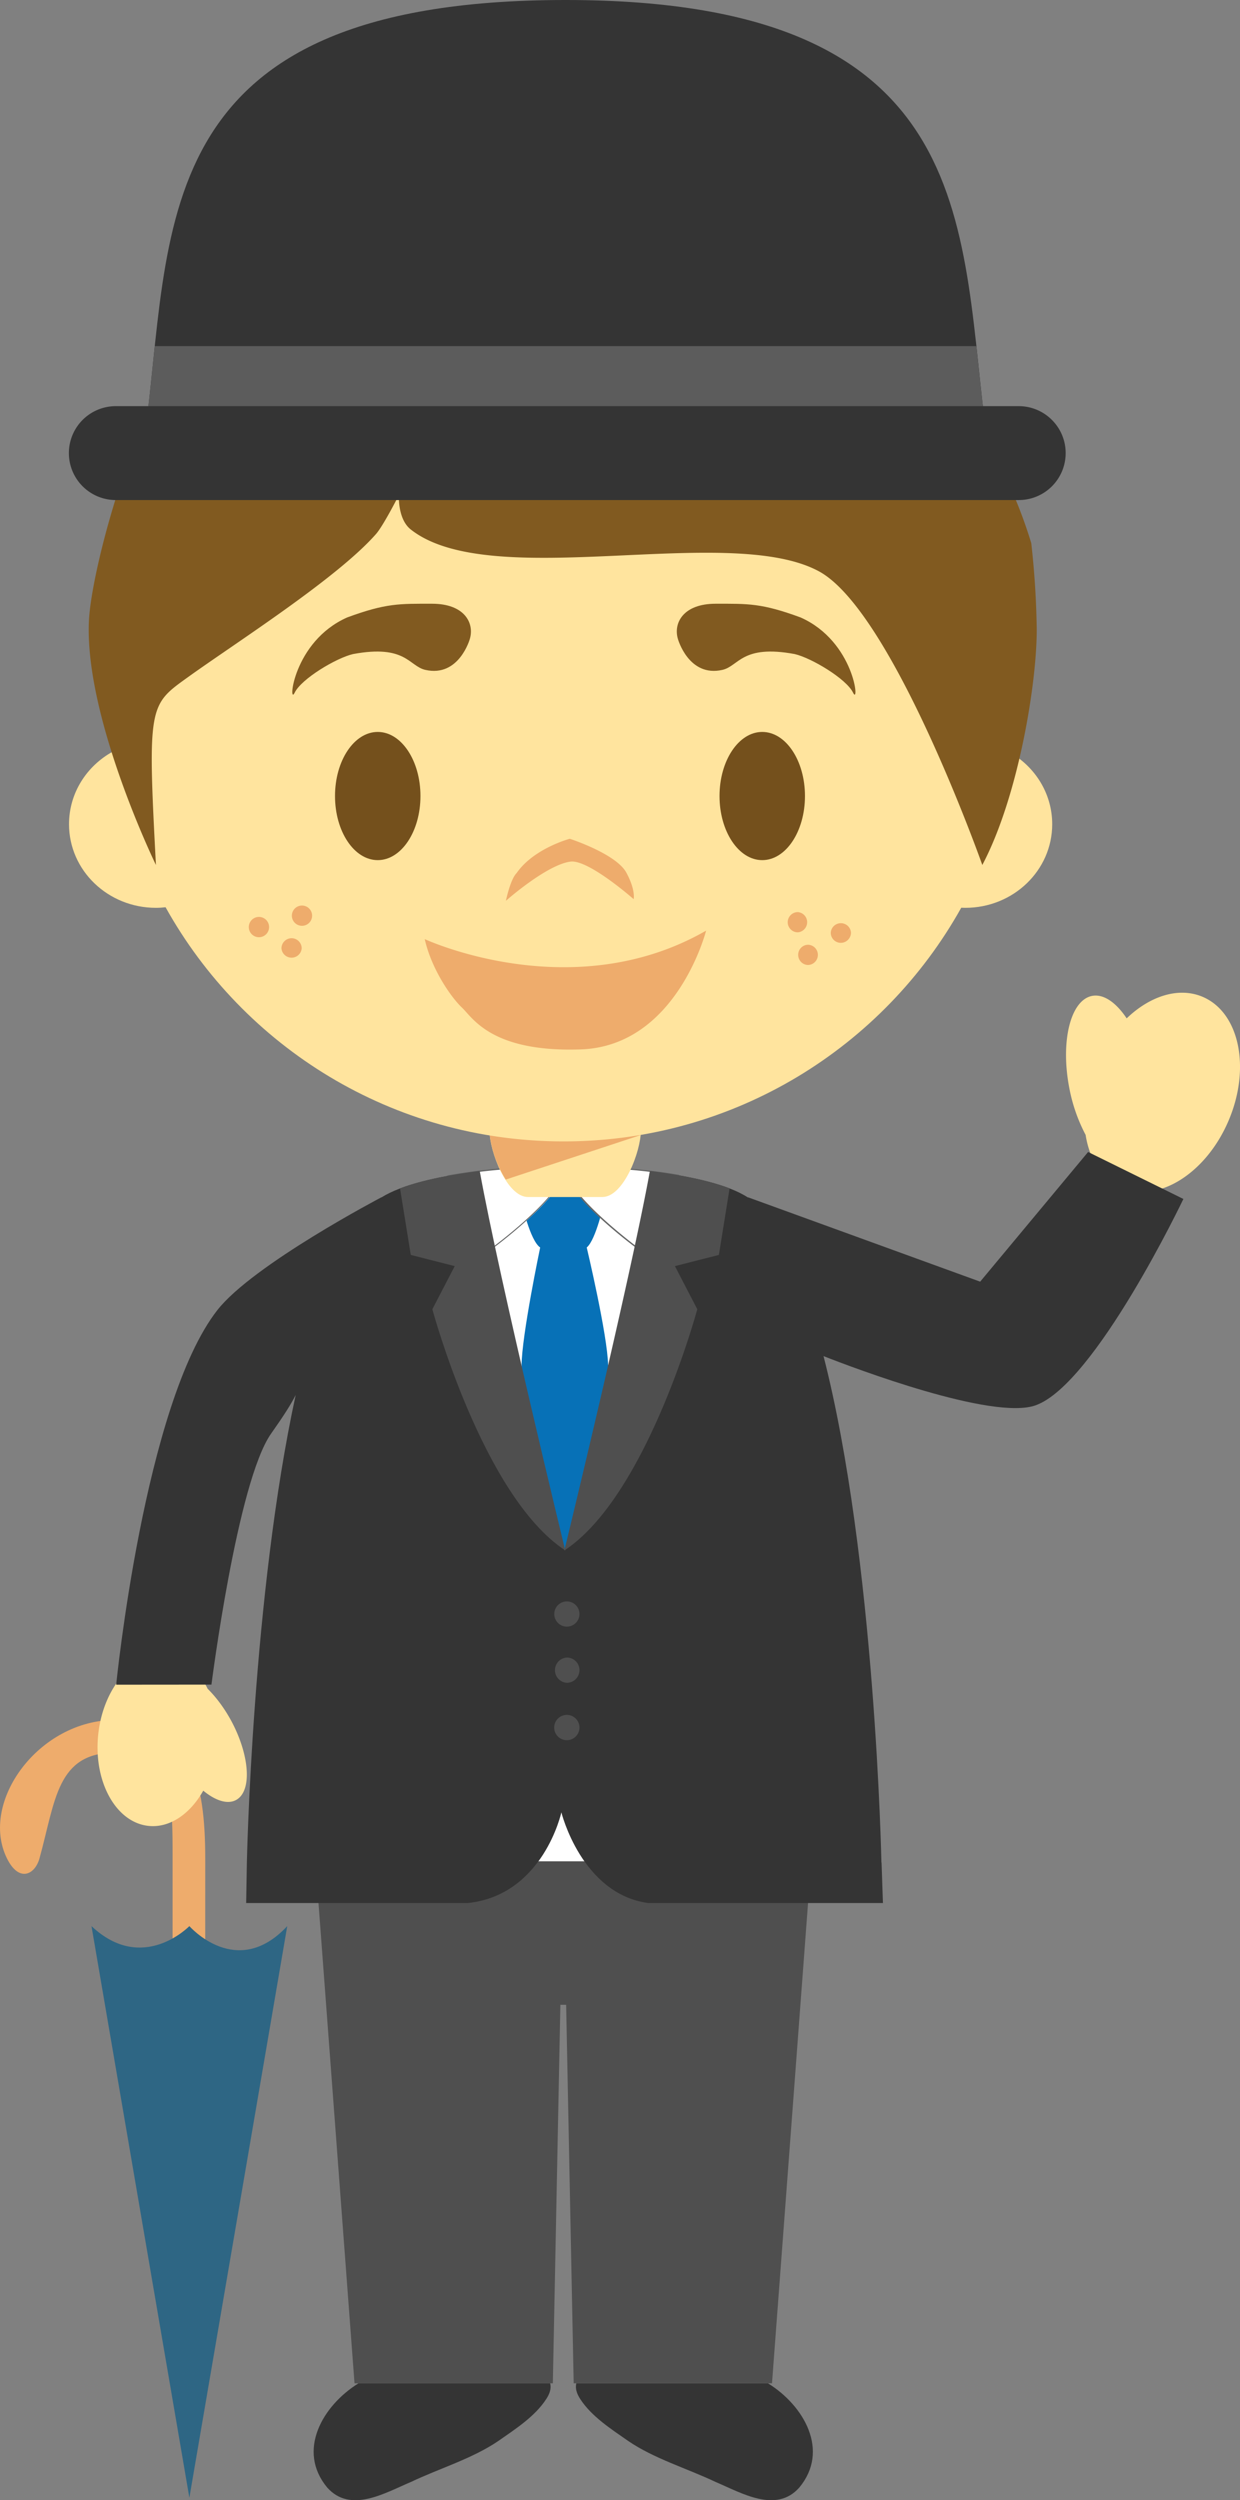 <svg xmlns="http://www.w3.org/2000/svg" width="58.048" height="117.012"><rect width="100%" height="100%" fill="#808080" stroke="none"/><g fill-rule="evenodd" stroke-miterlimit="10" data-paper-data="{&quot;isPaintingLayer&quot;:true}" style="mix-blend-mode:normal"><path fill="#eeac6c" d="M5.395 80.494c3.573 0 4.213 2.91 4.213 6.486l-.002 7.52H8.079v-7.52c0-2.733.047-4.955-2.684-4.955-2.734 0-2.794 2.224-3.545 4.944-.21.767-.96 1.154-1.527 0-1.295-2.638 1.494-6.475 5.072-6.475"/><path fill="#2e6684" d="M8.865 116.895 4.283 90.143c2.397 2.26 4.582 0 4.582 0s2.218 2.54 4.582 0l-4.582 26.754z"/><path fill="#343434" d="M16.783 111.54c-1.68 1.04-2.904 3.153-1.462 4.882 1.09 1.218 2.69.253 3.91-.262 1.344-.64 2.88-1.091 4.1-1.923.786-.55 1.71-1.14 2.24-1.96.166-.253.244-.493.184-.737zm19.167 0c1.685 1.04 2.905 3.153 1.465 4.882-1.09 1.218-2.692.253-3.91-.262-1.346-.64-2.884-1.091-4.1-1.923-.788-.55-1.71-1.14-2.242-1.96-.164-.253-.242-.493-.184-.737z"/><path fill="#fff" d="M26.28 84.81s.938 3.827 4.065 4.253h-8.452c3.547-.366 4.387-4.253 4.387-4.253"/><path fill="#4f4f4f" d="m37.974 87.11-1.834 24.429h-9.284l-.353-17.713h-.27l-.353 17.714h-9.284l-1.833-24.43h14.596z"/><path fill="#ffe49e" d="M4.598 81.177c.23-2.2 1.665-3.85 3.193-3.69.825.088 1.507.681 1.93 1.55.402.396.795.922 1.126 1.54.86 1.63.949 3.27.198 3.667-.4.213-.962.027-1.53-.44-.61 1.087-1.566 1.755-2.564 1.649-1.53-.162-2.584-2.078-2.353-4.276m46.525-34.568c.54-.104 1.125.31 1.62 1.051 1.088-1.046 2.432-1.484 3.554-1.009 1.72.73 2.267 3.32 1.22 5.787-1.046 2.469-3.286 3.88-5.006 3.153-.923-.393-1.51-1.32-1.69-2.477a7.777 7.777 0 0 1-.762-2.185c-.424-2.189.052-4.122 1.065-4.32" data-paper-data="{&quot;origPos&quot;:null}"/><path fill="#343434" d="m50.938 53.914 4.46 2.198s-4.12 8.645-6.91 9.655c-2.004.727-8.517-1.742-9.936-2.3 2.425 9.456 2.71 23.702 2.71 23.702h.006l.065 1.894h-10.99c-3.126-.427-4.064-4.254-4.064-4.254s-.84 3.887-4.384 4.254H11.524l.033-1.902s.254-12.524 2.285-21.874c-.218.434-.571.987-1.147 1.802-1.59 2.247-2.796 11.752-2.796 11.752l-4.46.004s1.314-13.158 4.738-17.533c1.667-2.129 7.678-5.278 7.678-5.278v.007c1.924-1.216 6.847-1.433 6.847-1.433l1.642.07h.135l1.638-.056s5.029.185 6.909 1.43c-.01-.011-.011-.019-.011-.019l10.869 3.95 5.053-6.069z"/><path fill="#fff" d="m26.44 72.549-.702-1.014-1.798-4.096-2.096-12.55c1.538-.227 2.858-.28 2.858-.28l1.64.068h.138l1.638-.053s1.469.045 3.117.293l-2.36 12.52-1.94 4.378z"/><path fill="#0771b7" d="M28.467 63.901c.023 1.502-.896 5.938-.896 5.938l-1.13 2.68-1.154-2.809s-.877-4.336-.87-5.803c.004-1.397.87-5.524.87-5.524-.475-.318-.871-2.114-.871-2.114l2.027-1.59 1.836 1.591s-.376 1.753-.812 2.113c0 0 .978 4.116 1 5.518"/><path fill="#fff" d="M26.419 54.739c0 1.22-3.307 3.648-3.307 3.648l-.024-.044c-.218.189-.46.298-.758.242-.487-.08-.351-.32-.594-.671-.27-.351-.517-.455-.65-.942-.158-.627-.163-1.293-.113-1.925 1.877-.346 3.73-.408 3.73-.408l1.64.1h.076"/><path fill="#666767" d="M21.003 55.06c-.058.746-.02 1.366.113 1.897.093.332.235.485.404.66.078.08.158.167.24.274.082.122.122.226.158.32.067.182.109.293.418.344.26.05.493-.029.733-.235l.018-.018.024.031c.267-.2 3.222-2.433 3.276-3.596h-.045l-1.642-.086c-.015.002-1.853.073-3.698.409m1.478 3.569a.939.939 0 0 1-.155-.014c-.345-.058-.398-.2-.465-.382a1.283 1.283 0 0 0-.151-.307 2.893 2.893 0 0 0-.233-.264c-.174-.185-.325-.342-.42-.689-.136-.544-.174-1.178-.114-1.942l.003-.022.02-.003a28.976 28.976 0 0 1 3.737-.413l1.64.084h.09v.012c0 1.222-3.174 3.595-3.31 3.695l-.015.016-.022-.02c-.196.169-.392.249-.605.249"/><path fill="#fff" d="M31.475 57.178c-.297.811-.786 1.182-1.622 1.182l-.075.027s-3.307-2.429-3.307-3.649h.009l1.638-.085c1.22.033 2.438.15 3.644.349.205.669-.064 1.58-.287 2.176"/><path fill="#666767" d="M26.5 54.717c.053 1.166 3.084 3.46 3.286 3.61l.06-.008c.827-.002 1.304-.347 1.6-1.151.342-.911.44-1.631.289-2.136a28.844 28.844 0 0 0-3.616-.373zm3.27 3.675-.015-.009c-.136-.1-3.322-2.473-3.322-3.695v-.011h.046l1.64-.07c.018 0 1.82.054 3.647.372h.018l.004.016c.16.522.065 1.26-.284 2.193-.305.824-.811 1.191-1.651 1.191l-.083.013z"/><path fill="#4f4f4f" d="M26.46 72.56c-3.867-2.54-6.22-11.287-6.22-11.287l1.047-2.018-2.058-.524-.502-3.116c1.086-.413 2.533-.666 3.73-.815.923 5.104 4.003 17.76 4.003 17.76"/><path fill="#4f4f4f" d="M26.42 72.56S29.5 59.904 30.424 54.8c1.198.149 2.642.402 3.73.815l-.501 3.116-2.058.524 1.047 2.018s-2.353 8.747-6.22 11.287m.705 2.979a.59.59 0 1 1-1.18-.003.59.59 0 0 1 1.18.003m0 2.624a.593.593 0 0 1-.59.593.592.592 0 0 1 0-1.182.59.59 0 0 1 .59.589m0 2.689a.592.592 0 1 1-1.184-.004.592.592 0 0 1 1.184.004"/><path fill="#ffe49e" d="M47.45 35.318c1.089.702 1.807 1.898 1.807 3.255 0 2.163-1.82 3.914-4.07 3.914-.062 0-.122-.002-.188-.005-3.64 6.525-10.614 10.938-18.616 10.938-8.013 0-14.993-4.422-18.632-10.96-.148.017-.3.027-.45.027-2.25 0-4.07-1.751-4.07-3.914 0-1.46.83-2.733 2.06-3.404-.141-1-.215-2.02-.215-3.056 0-11.768 9.54-21.306 21.307-21.306S47.69 20.345 47.69 32.113c0 1.073-.08 2.144-.24 3.205" data-paper-data="{&quot;origPos&quot;:null}"/><path fill="#815a20" d="M19.912 31.351c-.772-.174-.908-1.201-3.386-.74-.78.18-2.417 1.156-2.732 1.808-.316.652-.088-2.392 2.457-3.522 1.835-.675 2.457-.642 3.977-.642s1.987.907 1.766 1.65c0 0-.503 1.803-2.082 1.446zm13.905 0c.772-.174.908-1.201 3.386-.74.779.18 2.417 1.156 2.732 1.808.316.652.087-2.392-2.457-3.522-1.835-.675-2.457-.642-3.977-.642s-1.987.907-1.766 1.65c0 0 .503 1.803 2.082 1.446z" data-paper-data="{&quot;origPos&quot;:null}"/><path fill="#74501c" d="M19.683 37.255c0 1.657-.895 3-2 3s-2-1.343-2-3 .895-3 2-3 2 1.343 2 3m18 0c0 1.657-.895 3-2 3s-2-1.343-2-3 .895-3 2-3 2 1.343 2 3" data-paper-data="{&quot;origPos&quot;:null}"/><path fill="#eeac6c" d="M26.703 40.324c-1.125.153-3.02 1.834-3.02 1.834s.207-1.009.503-1.299c.8-1.156 2.487-1.604 2.487-1.604s2.173.703 2.65 1.588c.443.824.34 1.238.34 1.238s-2.121-1.871-2.96-1.756zM19.883 43.951s6.897 3.208 13.172-.397c0 0-1.39 5.47-5.95 5.561-4.115.122-4.984-1.492-5.477-1.956-.492-.463-1.42-1.772-1.745-3.208M12.595 43.343a.475.475 0 1 1-.946.002.475.475 0 0 1 .946-.002m2.016-.488a.474.474 0 1 1 0-.001m-.488 1.529a.475.475 0 0 1-.947 0c0-.26.214-.474.474-.474s.473.214.473.474m24.768-.734a.47.47 0 0 0 .806.335c.089-.089.14-.21.14-.335a.474.474 0 0 0-.946 0m-2.016-.488c0 .26.213.473.473.473a.475.475 0 0 0 0-.947.475.475 0 0 0-.473.474m.49 1.525c0 .263.21.476.47.476a.474.474 0 0 0 0-.947c-.26 0-.47.211-.47.471"/><path fill="#815a20" d="M48.532 29.336c.033 2.504-.84 7.918-2.547 11.146 0 0-4.19-11.86-7.642-13.74C34.125 24.447 23 27.758 19.229 24.78c-.625-.493-.555-1.611-.555-1.611s-.722 1.425-1.07 1.822c-1.826 2.078-6.564 5.089-8.812 6.705-1.807 1.3-1.892 1.286-1.492 8.786 0 0-3.324-6.824-3.14-11.38.054-1.312.689-4.224 1.725-7.182 3.748-7.526 11.52-12.695 20.498-12.695 10.312 0 19.032 6.821 21.894 16.194a41 41 0 0 1 .254 3.916" data-paper-data="{&quot;origPos&quot;:null}"/><path fill="#ffe49e" d="M24.717 56.021c-.992 0-1.802-2.138-1.802-3.113h7.087c0 .975-.807 3.113-1.805 3.113h-3.48" data-paper-data="{&quot;origPos&quot;:null}"/><path fill="#eeac6c" d="M23.676 55.205a5.13 5.13 0 0 1-.745-2.064c2.337.378 4.72.37 7.056-.024l-.011.01-6.3 2.078"/><path fill="#343434" d="M6.747 20.611C8.104 10.931 6.553 0 26.477 0c19.74 0 18.398 10.953 19.74 20.657.123.9-39.6.867-39.47-.046"/><path fill="#5c5c5c" d="M45.707 16.199c.162 1.464.305 2.993.51 4.458H6.767v-.147c.182-1.429.33-2.907.48-4.311h38.46"/><path fill="#343434" d="M49.887 21.205a2.197 2.197 0 0 1-2.2 2.198H5.422a2.197 2.197 0 1 1 0-4.395h42.265c1.215 0 2.2.984 2.2 2.197"/></g></svg>